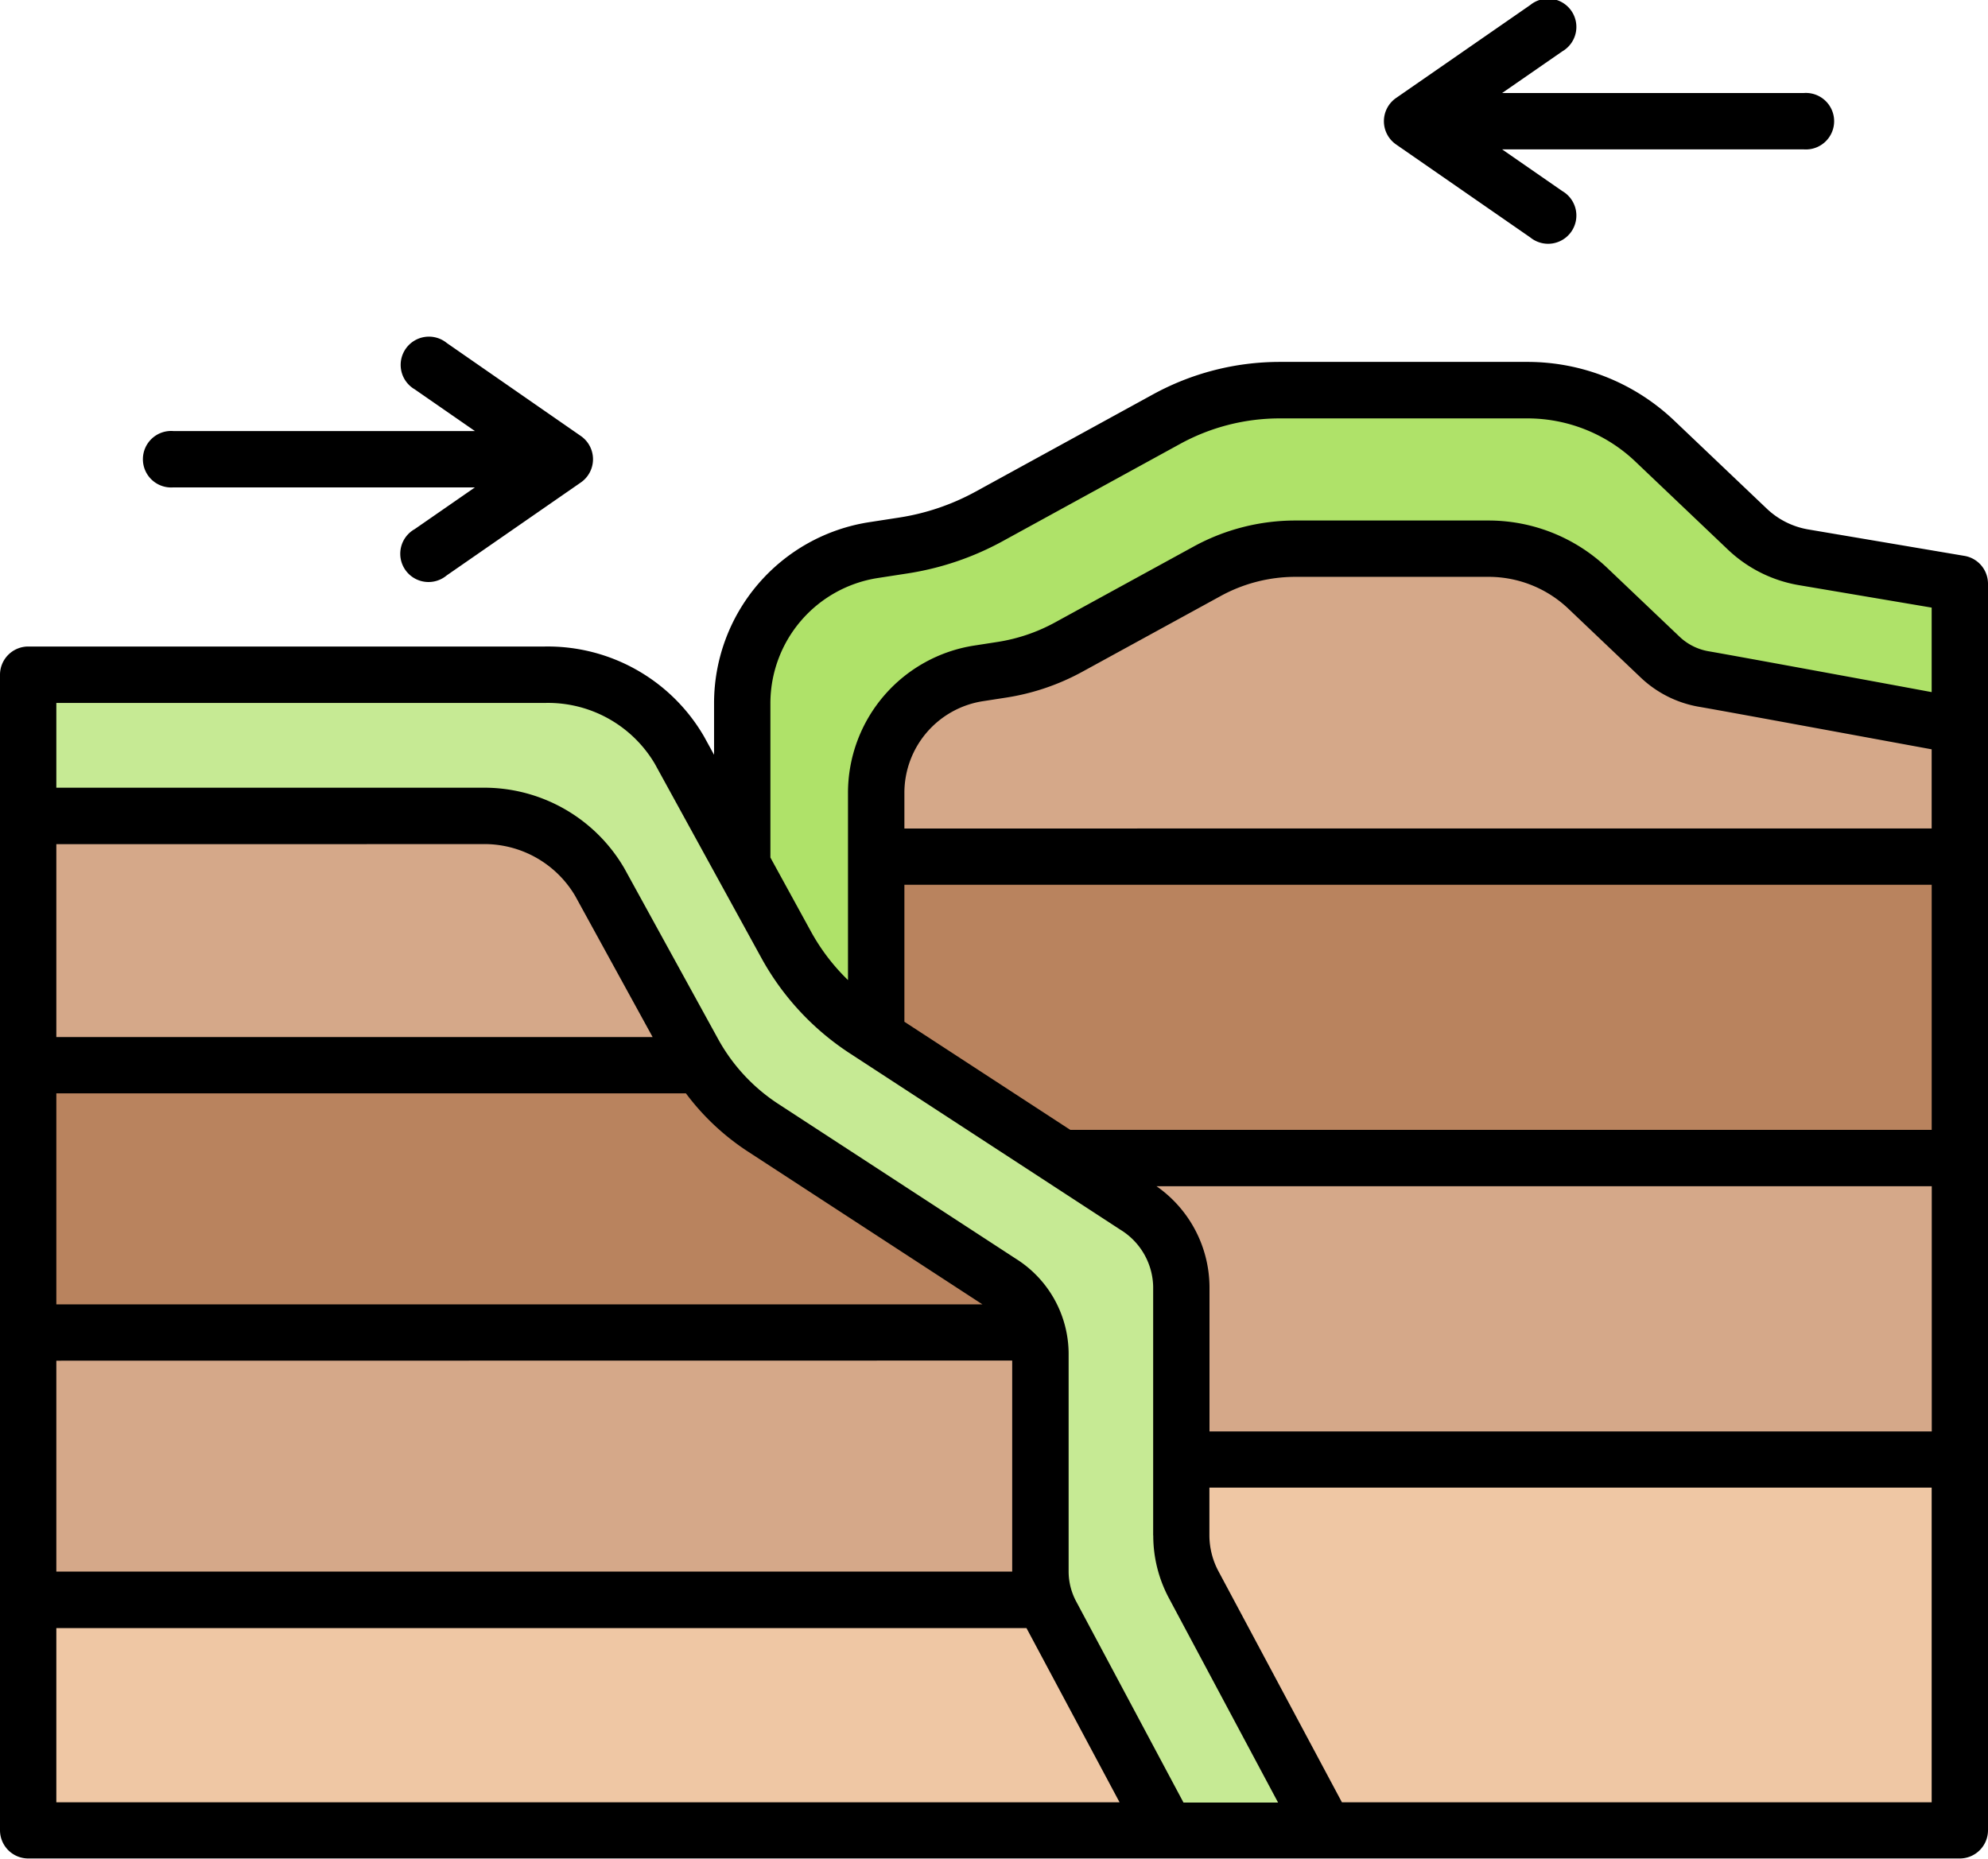 <svg xmlns="http://www.w3.org/2000/svg" width="63.307" height="59.193" viewBox="0 0 63.307 59.193">
  <g id="tectonic_16891983" transform="translate(0 0)">
    <g id="Grupo_1182270" data-name="Grupo 1182270" transform="translate(0.897 12.875)">
      <path id="Trazado_1048855" data-name="Trazado 1048855" d="M226.237,129.844a3.432,3.432,0,0,1-1.793-.9l-2.948-2.805a5.881,5.881,0,0,0-4.054-1.621h-7.887a7.5,7.5,0,0,0-3.6.922l-5.655,3.1a8.325,8.325,0,0,1-2.726.925l-.952.147a4.937,4.937,0,0,0-4.183,4.879v35.9H231.21v-39.7Z" transform="translate(-169.697 -124.52)" fill="#afe269" fill-rule="evenodd"/>
      <path id="Trazado_1048856" data-name="Trazado 1048856" d="M225.73,204.727V171.68a3.85,3.85,0,0,1,3.263-3.805l.742-.115a6.489,6.489,0,0,0,2.126-.721l4.411-2.415a5.851,5.851,0,0,1,2.81-.719h6.151a4.587,4.587,0,0,1,3.162,1.264l2.3,2.188a2.677,2.677,0,0,0,1.4.7c.644.109,5.7,1.039,8.146,1.489v35.181Z" transform="translate(-198.724 -158.858)" fill="#d5a889" fill-rule="evenodd"/>
      <path id="Trazado_1048857" data-name="Trazado 1048857" d="M225.73,240.431h34.508v9.6H225.73Z" transform="translate(-198.724 -225.577)" fill="#b9835e" fill-rule="evenodd"/>
      <path id="Trazado_1048858" data-name="Trazado 1048858" d="M225.73,390.249h34.508v11.816H225.73Z" transform="translate(-198.724 -356.195)" fill="#efc7a4" fill-rule="evenodd"/>
      <path id="Trazado_1048859" data-name="Trazado 1048859" d="M41.689,206.571a7.631,7.631,0,0,1-2.538-2.706l-3.414-6.221a4.852,4.852,0,0,0-4.281-2.4H15v36.806H56.3l-4.179-7.827a3.33,3.33,0,0,1-.4-1.571v-7.925a3.07,3.07,0,0,0-1.447-2.558l-8.585-5.6Z" transform="translate(-15 -186.178)" fill="#c6ea94" fill-rule="evenodd"/>
      <path id="Trazado_1048860" data-name="Trazado 1048860" d="M15,230.343H29.445a4.26,4.26,0,0,1,3.757,2.109l3,5.461a6.7,6.7,0,0,0,2.228,2.375l7.536,4.912a2.7,2.7,0,0,1,1.27,2.245V254.4a2.922,2.922,0,0,0,.349,1.379l3.669,6.87H15Z" transform="translate(-15 -216.782)" fill="#d5a889" fill-rule="evenodd"/>
      <path id="Trazado_1048861" data-name="Trazado 1048861" d="M47.147,358.708a2.52,2.52,0,0,1,.086.652v6.956a2.893,2.893,0,0,0,.146.906H15v-8.514Z" transform="translate(-15 -328.696)" fill="#d5a889" fill-rule="evenodd"/>
      <path id="Trazado_1048862" data-name="Trazado 1048862" d="M36.417,292.27a6.759,6.759,0,0,0,2.01,2.009l7.536,4.912a2.771,2.771,0,0,1,1.184,1.593H15V292.27Z" transform="translate(-15 -270.773)" fill="#b9835e" fill-rule="evenodd"/>
      <path id="Trazado_1048863" data-name="Trazado 1048863" d="M47.379,425.146a3.005,3.005,0,0,0,.2.473l3.669,6.87H15v-7.344Z" transform="translate(-15 -386.62)" fill="#efc7a4" fill-rule="evenodd"/>
    </g>
    <path id="Trazado_1048864" data-name="Trazado 1048864" d="M8,82.345V45.539a.9.9,0,0,1,.9-.9H25.354a5.754,5.754,0,0,1,5.067,2.868l.318.58V46.445a5.834,5.834,0,0,1,4.943-5.766l.952-.147a7.426,7.426,0,0,0,2.432-.825l5.655-3.1a8.4,8.4,0,0,1,4.033-1.032h7.887a6.778,6.778,0,0,1,4.673,1.868l2.948,2.805a2.533,2.533,0,0,0,1.324.663l4.974.842a.9.9,0,0,1,.747.884v39.7a.9.9,0,0,1-.9.9H8.9A.9.9,0,0,1,8,82.345ZM32.533,51.359l1.3,2.372a6.514,6.514,0,0,0,1.171,1.531V49.3a4.747,4.747,0,0,1,4.023-4.692l.742-.115A5.594,5.594,0,0,0,41.6,43.87l4.411-2.415a6.748,6.748,0,0,1,3.241-.829h6.151a5.484,5.484,0,0,1,3.781,1.512l2.3,2.188a1.779,1.779,0,0,0,.929.465c.672.114,5.2.947,7.1,1.3V43.4l-4.226-.715a4.328,4.328,0,0,1-2.262-1.132l-2.948-2.805a4.985,4.985,0,0,0-3.436-1.374H48.755a6.6,6.6,0,0,0-3.172.811l-5.655,3.1a9.22,9.22,0,0,1-3.02,1.025l-.952.147a4.04,4.04,0,0,0-3.423,3.993Zm4.267,5.23,5.284,3.444h27.43V52.227H36.8Zm8.028,5.238a3.943,3.943,0,0,1,1.688,3.2v4.61h23V61.827Zm-.106,11.12V65.022a2.179,2.179,0,0,0-1.04-1.807L35.1,57.62a8.525,8.525,0,0,1-2.834-3.026l-3.414-6.221a3.951,3.951,0,0,0-3.494-1.937H9.794v2.7H23.342a5.161,5.161,0,0,1,4.544,2.575l3,5.461a5.8,5.8,0,0,0,1.931,2.055l7.536,4.912a3.587,3.587,0,0,1,1.677,3V74.1a2.027,2.027,0,0,0,.243.956l3.415,6.4H48.7l-3.475-6.508a4.224,4.224,0,0,1-.5-1.994ZM69.513,50.433v-2.52c-1.638-.3-6.686-1.233-7.4-1.353a3.573,3.573,0,0,1-1.867-.935l-2.3-2.188a3.69,3.69,0,0,0-2.544-1.017H49.254a4.954,4.954,0,0,0-2.379.609l-4.411,2.415a7.391,7.391,0,0,1-2.42.821l-.742.115A2.954,2.954,0,0,0,36.8,49.3v1.135ZM50.733,81.448h18.78V71.427h-23v1.521a2.435,2.435,0,0,0,.292,1.148Zm-40.939,0H43.652L40.688,75.9H9.794Zm0-14.064V74.1H40.233v-6.72Zm0-8.514v6.72H39.285l-7.451-4.856a7.722,7.722,0,0,1-1.991-1.864Zm0-7.936v6.142H28.782l-2.469-4.5a3.358,3.358,0,0,0-2.971-1.644Zm13.33-13.157-1.918-1.329a.9.9,0,1,1,1.022-1.475L26.5,37.937a.9.9,0,0,1,0,1.475l-4.276,2.963A.9.9,0,1,1,21.206,40.9l1.918-1.329h-9.6a.9.9,0,1,1,0-1.794Zm32.71-10.765h9.6a.9.9,0,1,1,0,1.794h-9.6l1.918,1.329A.9.9,0,1,1,56.73,31.61l-4.276-2.963a.9.9,0,0,1,0-1.475l4.276-2.963a.9.9,0,1,1,1.022,1.475Z" transform="translate(-8 -24.049)" fill-rule="evenodd"/>
  </g>
</svg>
